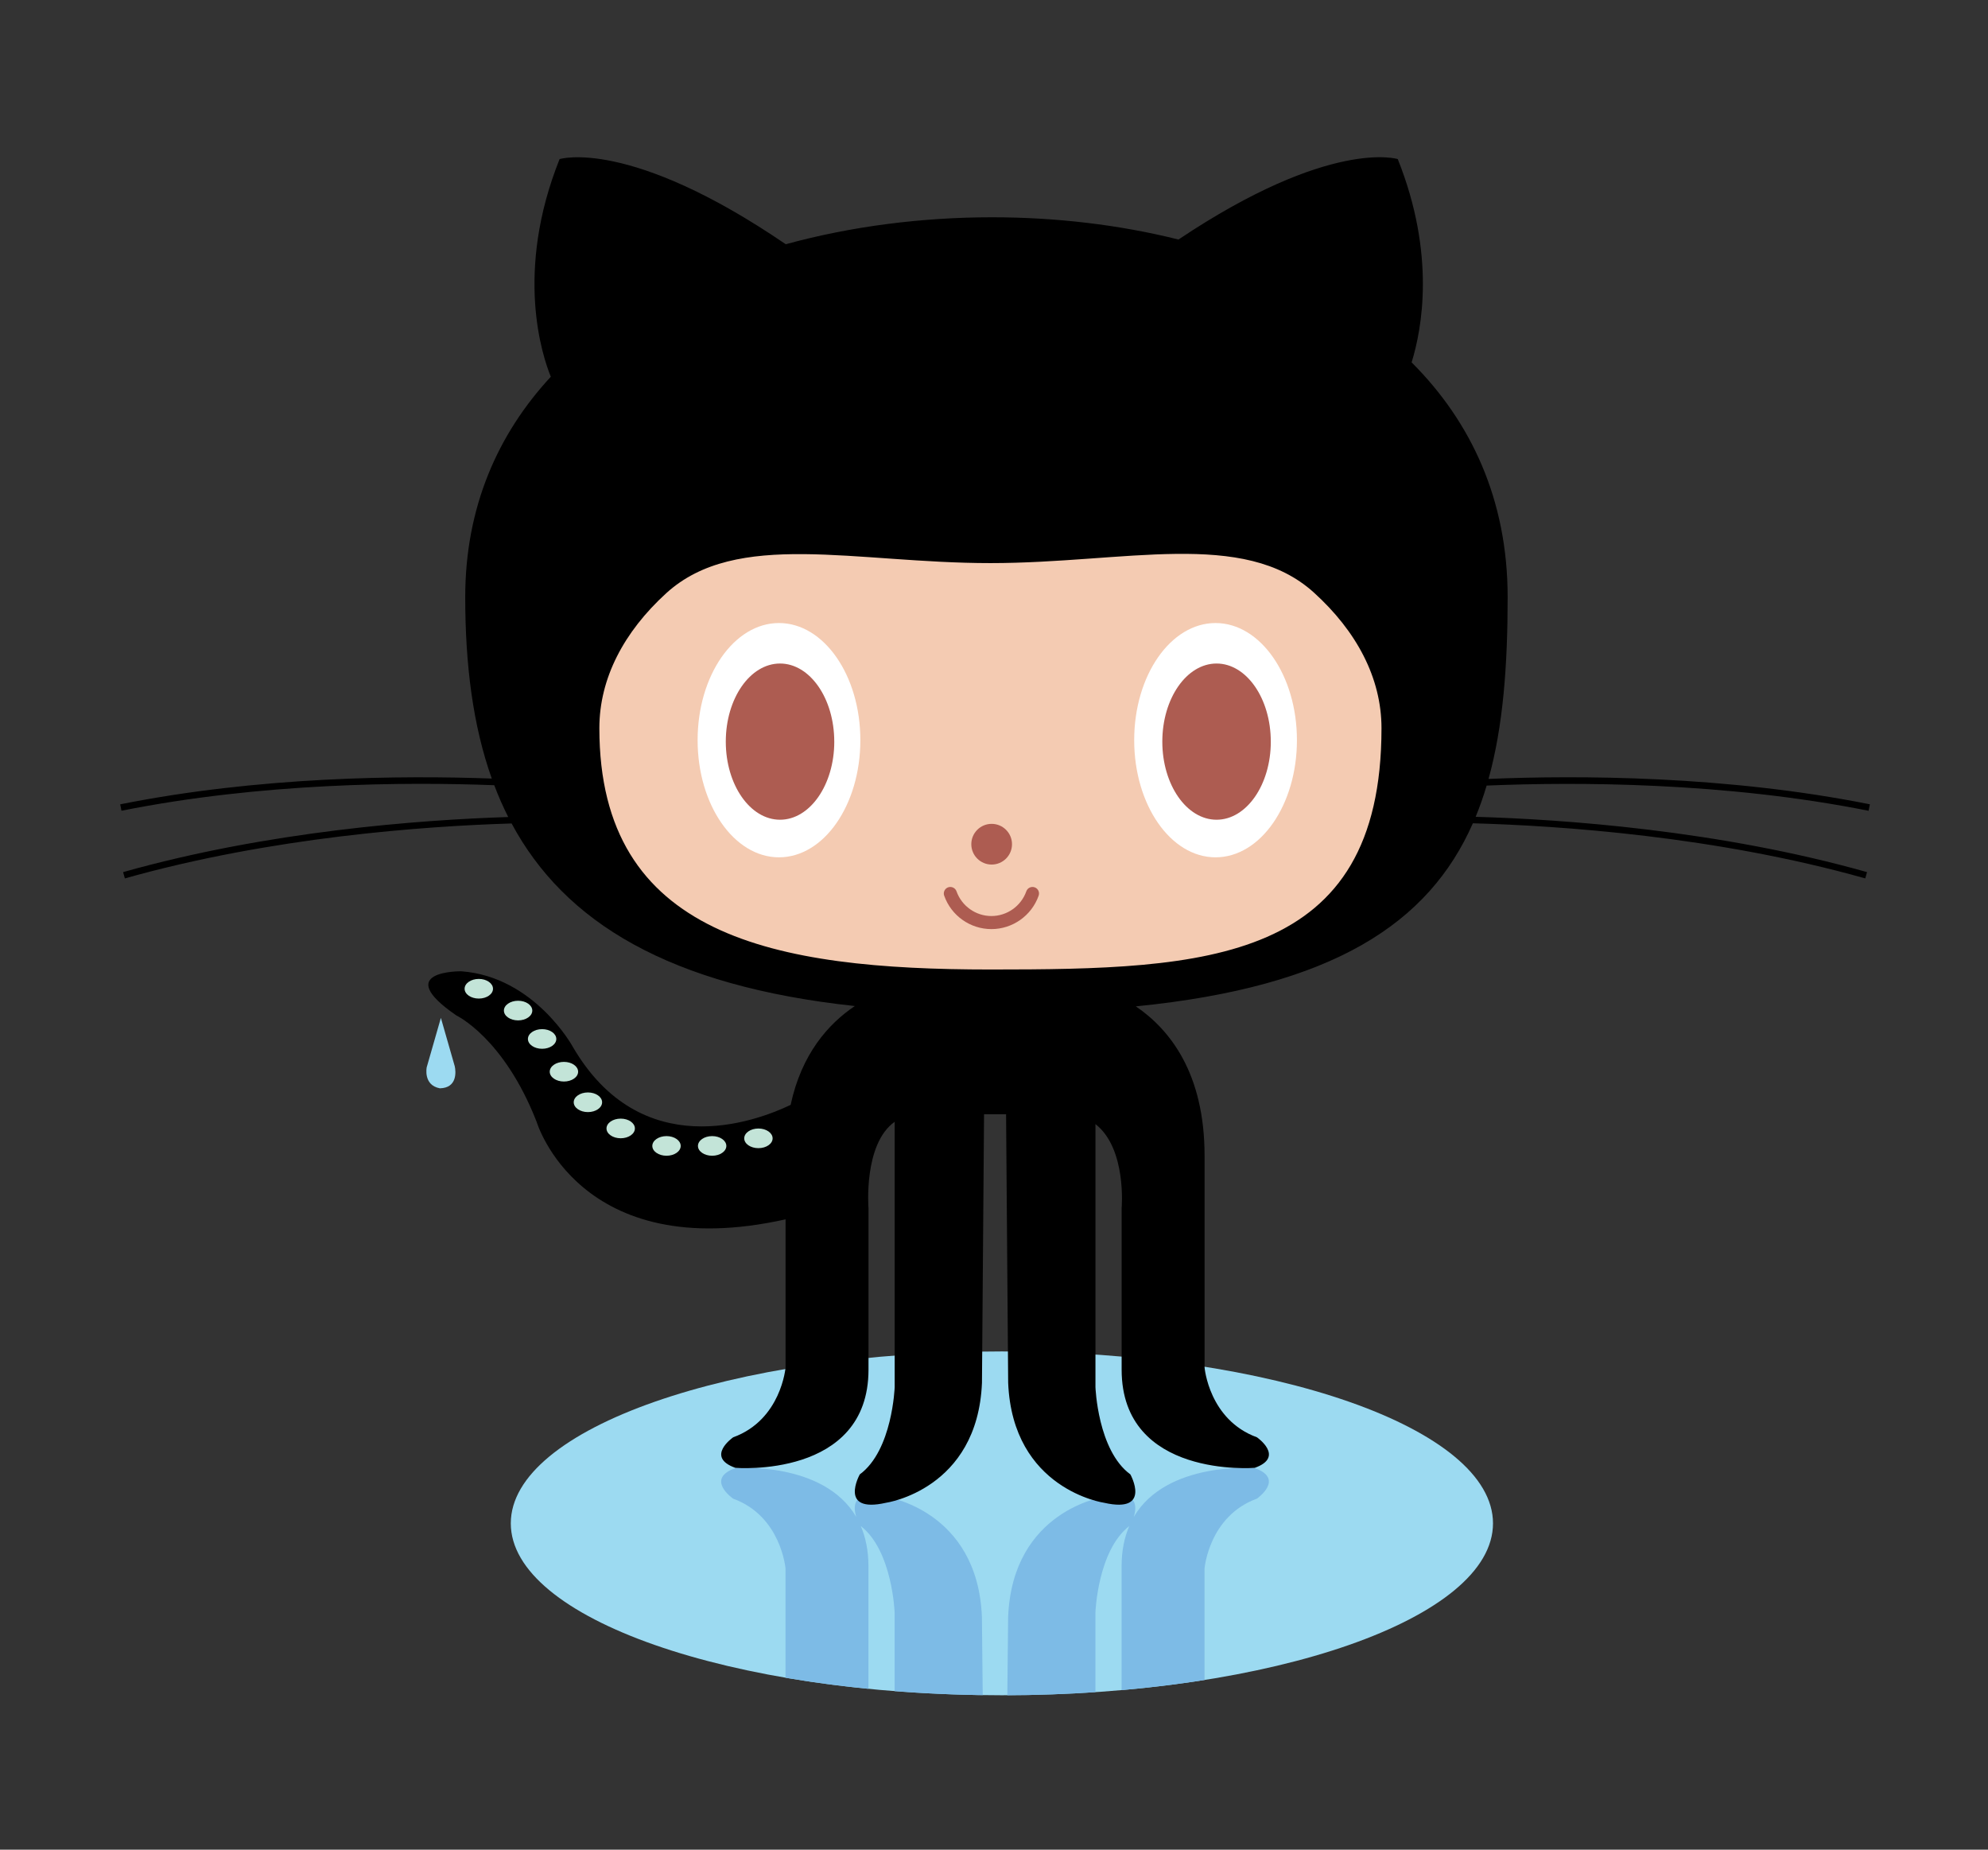 <svg xmlns="http://www.w3.org/2000/svg" width="430px" height="400px" viewBox="0 0 430 400" version="1.1">
    <rect x="0" y="0" width="430" height="400" fill="#333333" stroke="none"/>
    <g xmlns="http://www.w3.org/2000/svg" transform="translate(26, 34)" fill-rule="nonzero">
        <path d="M296.933,295.434 C296.933,315.967 249.373,332.61 190.713,332.61 C132.043,332.61 84.483,315.967 84.483,295.434 C84.483,274.901 132.041,258.254 190.713,258.254 C249.373,258.254 296.933,274.904 296.933,295.434 Z" fill="#9CDAF1" />
        <g transform="translate(129.984, 283.418)" fill="#7DBBE6">
            <path d="M31.859,47.806 L31.859,21.306 C31.859,17.884 31.24,15.022 30.206,12.605 C37.059,17.927 37.522,31.3 37.522,31.3 L37.522,48.304 C43.688,48.785 50.056,49.077 56.575,49.165 L56.403,32.245 C55.459,9.115 35.634,6.284 35.634,6.284 C28.389,4.639 28.497,8.275 29.225,10.624 C22.117,-1.498 3.067,0.068 3.067,0.068 C-3.544,2.425 2.592,6.675 2.592,6.675 C12.979,10.45 13.922,21.78 13.922,21.78 L13.922,45.402 C19.642,46.382 25.632,47.192 31.862,47.802 L31.859,47.806 Z" />
            <path d="M115.409,0.066 C115.409,0.066 96.356,-1.5 89.249,10.625 C89.977,8.275 90.088,4.636 82.841,6.282 C82.841,6.282 63.017,9.114 62.073,32.243 L61.899,49.189 C68.408,49.164 74.775,48.935 80.953,48.518 L80.953,31.299 C80.953,31.299 81.418,17.926 88.269,12.604 C87.235,15.021 86.616,17.882 86.616,21.305 L86.616,48.08 C92.83,47.536 98.827,46.801 104.553,45.892 L104.553,21.779 C104.553,21.779 105.497,10.449 115.883,6.674 C115.883,6.664 122.013,2.414 115.403,0.054 L115.409,0.066 Z" />
        </g>
        <path d="M378.173,141.324 L378.453,139.935 C347.291,133.704 315.312,133.641 295.966,134.445 C299.144,122.994 300.1,109.818 300.1,95.125 C300.1,74.052 292.183,57.194 279.33,44.366 C281.576,37.116 284.576,21.015 276.334,0.403 C276.334,0.403 261.793,-4.214 228.903,17.799 C216.019,14.579 202.307,12.989 188.575,12.989 C173.466,12.989 158.199,14.913 143.96,18.819 C110.02,-4.335 95.037,0.408 95.037,0.408 C85.257,24.865 91.304,42.974 93.141,47.471 C81.646,59.877 74.628,75.714 74.628,95.13 C74.628,109.788 76.297,122.938 80.373,134.367 C60.862,133.657 30.05,133.93 0,139.939 L0.276,141.328 C30.507,135.282 61.513,135.072 80.905,135.806 C81.803,138.172 82.804,140.467 83.926,142.685 C64.749,143.303 32.004,145.747 0.623,154.6 L1.01,155.96 C32.639,147.042 65.668,144.659 84.659,144.078 C96.117,165.436 118.707,179.23 158.895,183.562 C153.191,187.395 147.372,193.911 145.014,204.936 C137.241,208.654 112.635,217.729 97.872,192.337 C97.872,192.337 89.608,177.228 73.79,176.045 C73.79,176.045 58.446,175.81 72.731,185.607 C72.731,185.607 82.998,190.445 90.082,208.626 C90.082,208.626 99.323,239.636 143.917,229.687 L143.917,261.719 C143.917,261.719 142.974,273.049 132.587,276.824 C132.587,276.824 126.45,281.073 133.062,283.43 C133.062,283.43 161.854,285.791 161.854,262.192 L161.854,227.263 C161.854,227.263 160.712,213.411 167.517,208.596 L167.517,265.967 C167.517,265.967 167.047,279.655 159.966,284.848 C159.966,284.848 155.243,293.342 165.629,290.985 C165.629,290.985 185.453,288.153 186.398,265.024 L186.847,206.964 L191.612,206.964 L192.065,265.024 C193.008,288.153 212.833,290.985 212.833,290.985 C223.216,293.342 218.496,284.848 218.496,284.848 C211.416,279.655 210.945,265.967 210.945,265.967 L210.945,209.091 C217.746,214.387 216.608,227.262 216.608,227.262 L216.608,262.191 C216.608,285.791 245.401,283.429 245.401,283.429 C252.007,281.072 245.875,276.823 245.875,276.823 C235.489,273.048 234.545,261.718 234.545,261.718 L234.545,215.932 C234.545,198.078 227.027,188.623 219.675,183.632 C262.534,179.382 283.101,165.543 292.578,144.041 C311.351,144.557 345.135,146.844 377.451,155.96 L377.835,154.6 C345.704,145.537 312.143,143.192 293.18,142.64 C294.078,140.468 294.862,138.209 295.558,135.885 C314.808,135.085 346.938,135.095 378.218,141.345 L378.173,141.324 Z" fill="#000000" />
        <path d="M258.183,94.136 C267.414,102.499 272.814,112.598 272.814,123.479 C272.814,174.283 234.942,175.66 188.229,175.66 C141.508,175.66 103.64,168.625 103.64,123.479 C103.64,112.67 108.964,102.634 118.081,94.305 C133.289,80.424 159.027,87.774 188.228,87.774 C217.298,87.77 242.948,80.345 258.178,94.131 L258.183,94.136 Z" fill="#F4CBB2" />
        <path d="M160.093,126.064 C160.093,140.058 152.213,151.4 142.493,151.4 C132.773,151.4 124.893,140.058 124.893,126.064 C124.893,112.072 132.773,100.734 142.493,100.734 C152.213,100.744 160.093,112.074 160.093,126.064 L160.093,126.064 Z M254.523,126.064 C254.523,140.058 246.643,151.4 236.923,151.4 C227.203,151.4 219.323,140.058 219.323,126.064 C219.323,112.072 227.203,100.734 236.923,100.734 C246.643,100.744 254.523,112.074 254.523,126.064 L254.523,126.064 Z" fill="#FFFFFF" />
        <g transform="translate(130.986, 109.49)" fill="#AD5C51">
            <path d="M23.467,16.894 C23.467,26.222 18.207,33.781 11.733,33.781 C5.259,33.781 0,26.222 0,16.894 C0,7.563 5.255,1.42108547e-14 11.733,1.42108547e-14 C18.203,1.42108547e-14 23.463,7.56 23.463,16.89 L23.467,16.894 Z M117.887,16.894 C117.887,26.222 112.627,33.781 106.153,33.781 C99.679,33.781 94.42,26.222 94.42,16.894 C94.42,7.563 99.675,1.42108547e-14 106.153,1.42108547e-14 C112.623,1.42108547e-14 117.883,7.56 117.883,16.89 L117.887,16.894 Z" />
            <circle cx="57.507" cy="39.074" r="4.401" />
            <path d="M47.237,50.204 C46.977,49.466 47.365,48.659 48.098,48.399 C48.835,48.139 49.644,48.527 49.903,49.26 C51.037,52.458 54.07,54.606 57.454,54.606 C60.838,54.606 63.871,52.459 65.005,49.26 C65.265,48.522 66.072,48.139 66.81,48.399 C67.548,48.659 67.931,49.466 67.672,50.204 C66.143,54.528 62.033,57.433 57.454,57.433 C52.875,57.433 48.774,54.543 47.244,50.213 L47.237,50.204 Z" />
        </g>
        <path d="M80.634,179.824 C80.634,180.998 79.258,181.946 77.564,181.946 C75.871,181.946 74.494,180.998 74.494,179.824 C74.494,178.649 75.871,177.697 77.564,177.697 C79.258,177.697 80.634,178.647 80.634,179.827 L80.634,179.824 Z M89.134,184.544 C89.134,185.718 87.758,186.666 86.064,186.666 C84.371,186.666 82.994,185.718 82.994,184.544 C82.994,183.369 84.371,182.417 86.064,182.417 C87.758,182.417 89.134,183.367 89.134,184.547 L89.134,184.544 Z M94.327,190.684 C94.327,191.858 92.951,192.806 91.257,192.806 C89.564,192.806 88.187,191.858 88.187,190.684 C88.187,189.509 89.564,188.557 91.257,188.557 C92.951,188.557 94.327,189.507 94.327,190.687 L94.327,190.684 Z M99.047,197.764 C99.047,198.938 97.671,199.886 95.977,199.886 C94.284,199.886 92.907,198.938 92.907,197.764 C92.907,196.589 94.284,195.637 95.977,195.637 C97.671,195.637 99.047,196.587 99.047,197.767 L99.047,197.764 Z M104.235,204.374 C104.235,205.548 102.859,206.496 101.165,206.496 C99.472,206.496 98.095,205.548 98.095,204.374 C98.095,203.199 99.472,202.247 101.165,202.247 C102.859,202.247 104.235,203.197 104.235,204.377 L104.235,204.374 Z M111.325,210.034 C111.325,211.208 109.949,212.156 108.255,212.156 C106.562,212.156 105.185,211.208 105.185,210.034 C105.185,208.859 106.562,207.907 108.255,207.907 C109.949,207.907 111.325,208.857 111.325,210.037 L111.325,210.034 Z M121.235,213.814 C121.235,214.988 119.859,215.936 118.165,215.936 C116.472,215.936 115.095,214.988 115.095,213.814 C115.095,212.639 116.472,211.687 118.165,211.687 C119.859,211.687 121.235,212.637 121.235,213.817 L121.235,213.814 Z M131.105,213.814 C131.105,214.988 129.729,215.936 128.035,215.936 C126.342,215.936 124.965,214.988 124.965,213.814 C124.965,212.639 126.342,211.687 128.035,211.687 C129.729,211.687 131.105,212.637 131.105,213.817 L131.105,213.814 Z M141.115,212.174 C141.115,213.348 139.739,214.296 138.045,214.296 C136.352,214.296 134.975,213.348 134.975,212.174 C134.975,210.999 136.352,210.047 138.045,210.047 C139.739,210.047 141.115,210.997 141.115,212.177 L141.115,212.174 Z" fill="#C3E4D8" />
        <path d="M69.362,186.124 L66.296,196.807 C66.296,196.807 65.496,200.668 69.136,201.353 C72.936,201.279 72.622,197.726 72.359,196.572 L69.362,186.124 Z" fill="#9CDAF1" />
    </g>
</svg>
